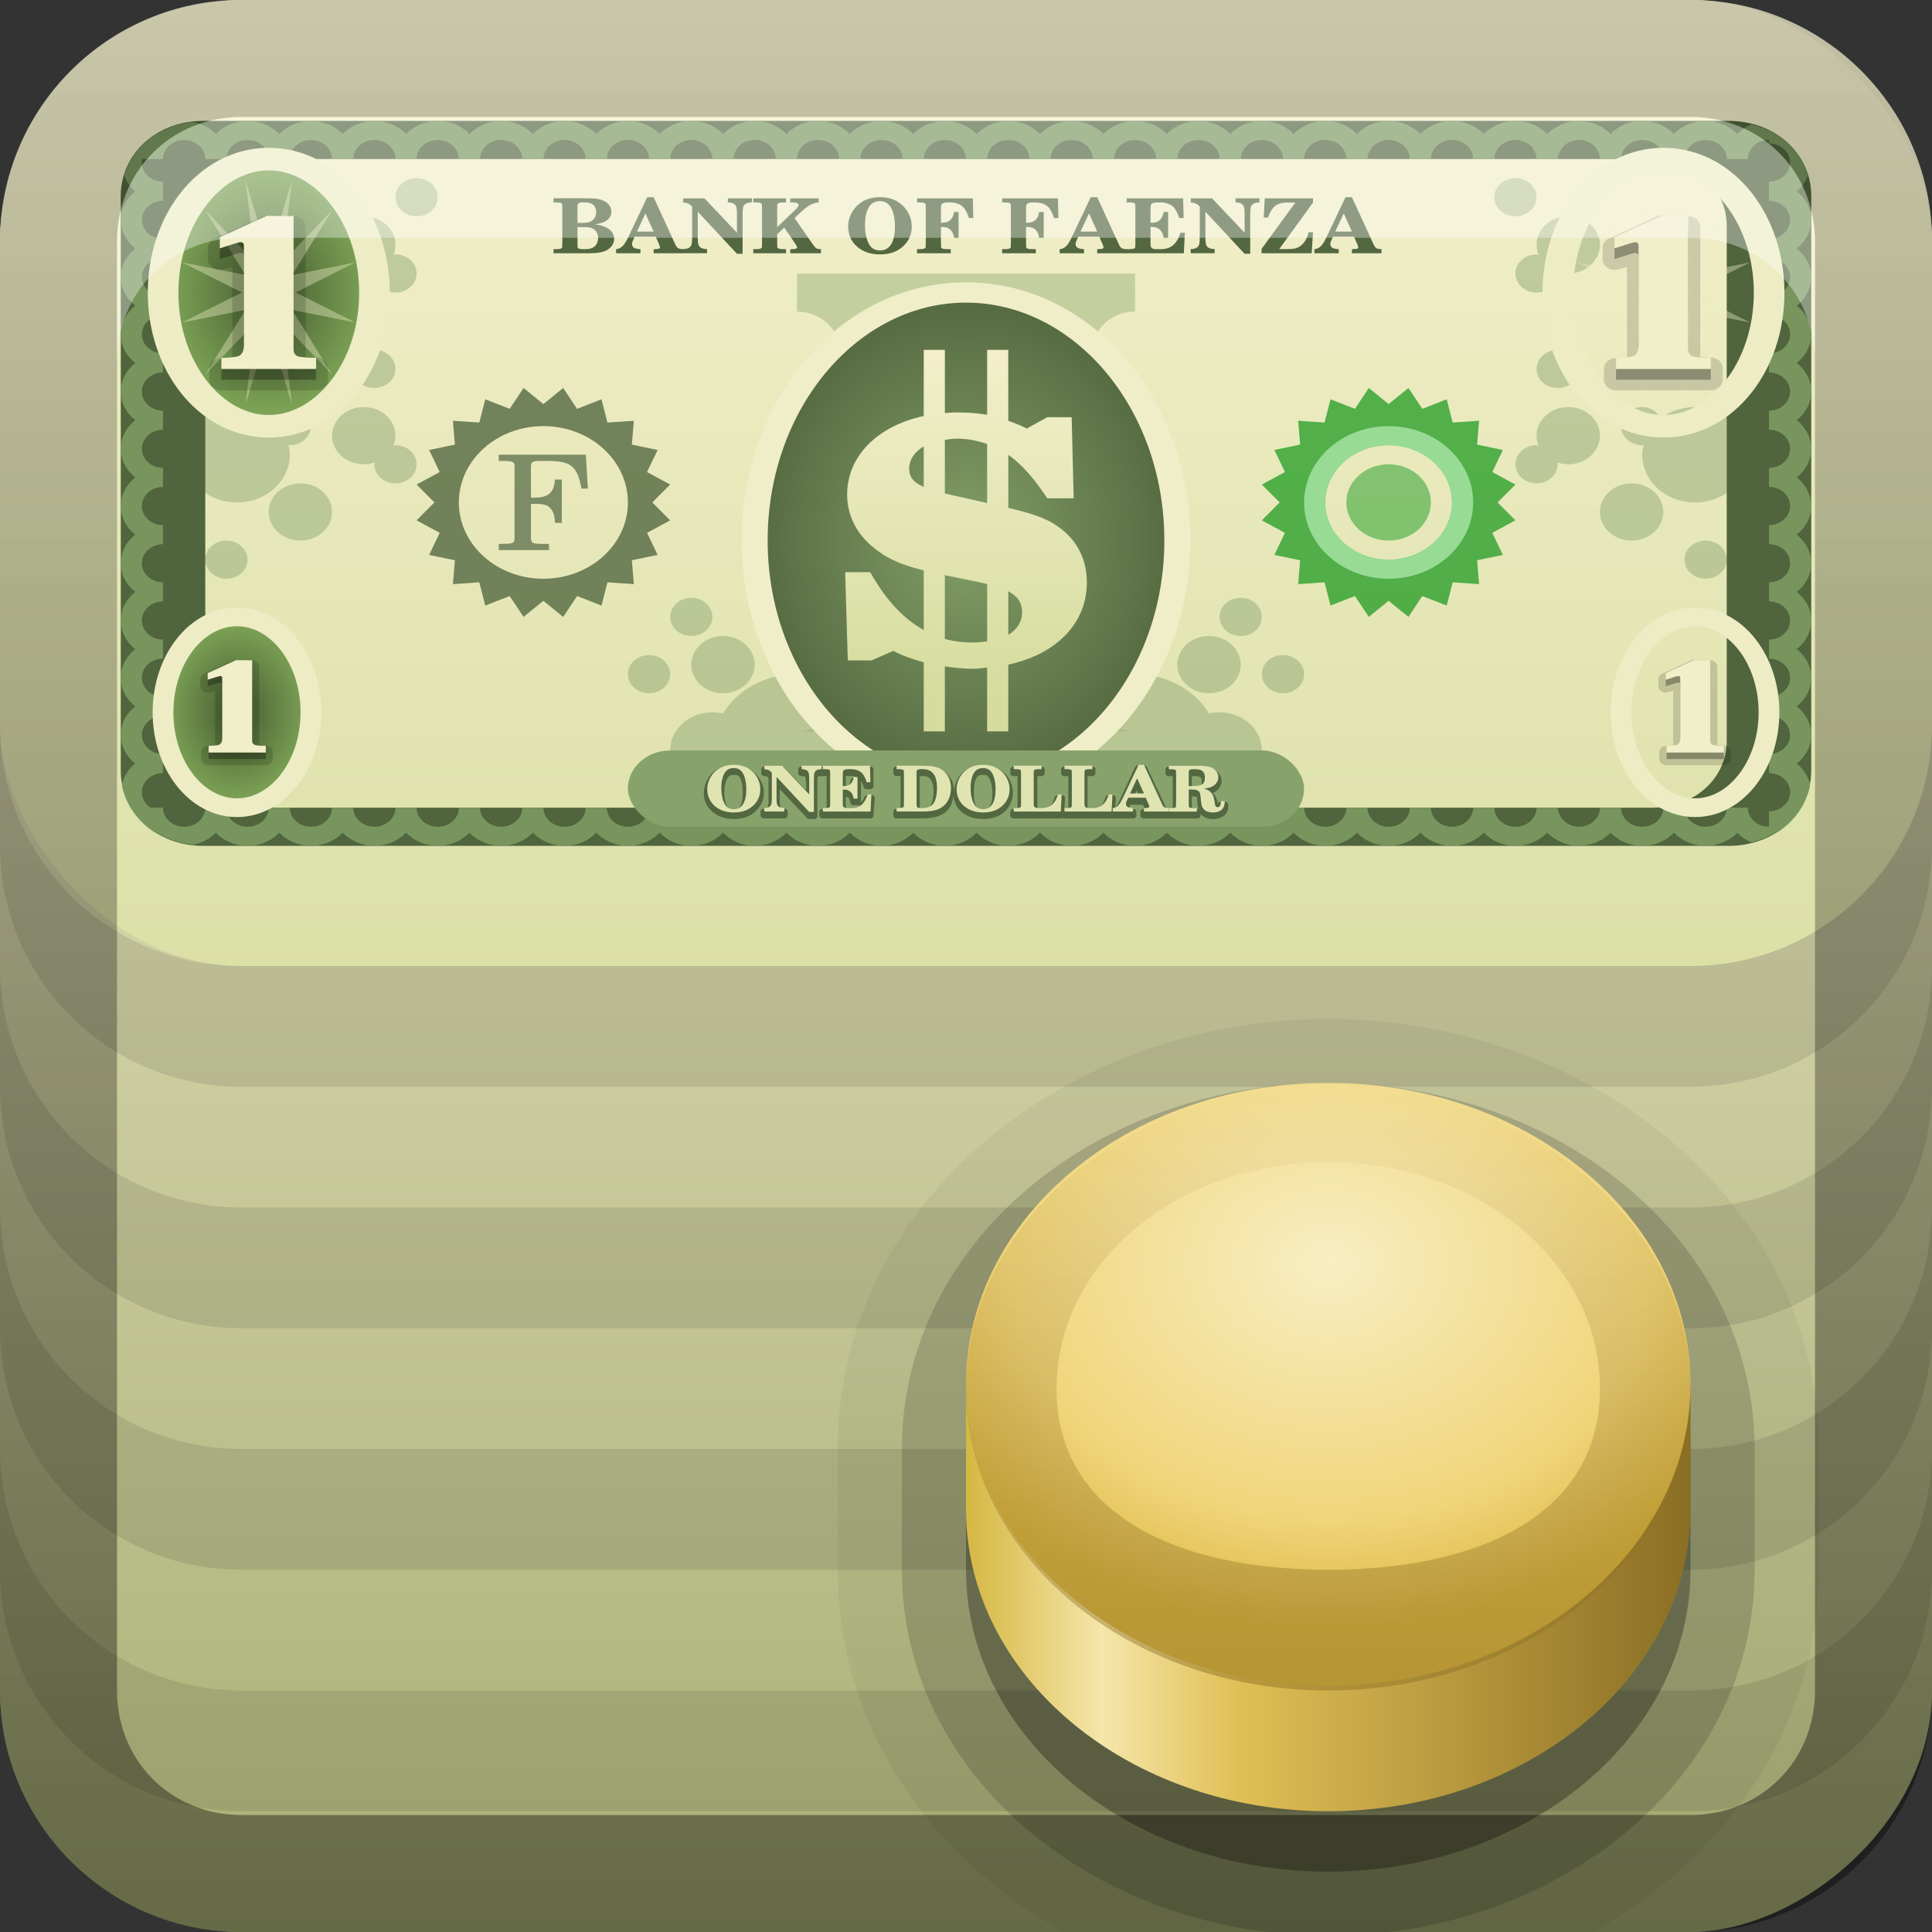 <?xml version="1.0" encoding="UTF-8"?>
<!-- Created with Inkscape (http://www.inkscape.org/) -->
<svg id="svg2" width="16" height="16" version="1.1" xmlns="http://www.w3.org/2000/svg" xmlns:cc="http://creativecommons.org/ns#" xmlns:dc="http://purl.org/dc/elements/1.1/" xmlns:rdf="http://www.w3.org/1999/02/22-rdf-syntax-ns#" xmlns:xlink="http://www.w3.org/1999/xlink">
 <rect width="100%" height="100%" fill="#333333" stroke="none"/>
 <defs id="defs4">
  <linearGradient id="linearGradient3204" x1="1" x2="15" y1="9" y2="9" gradientTransform="translate(-17,-2)" gradientUnits="userSpaceOnUse">
   <stop id="stop4625" stop-color="#a9b075" offset="0"/>
   <stop id="stop4627" stop-color="#ece8c7" offset="1"/>
  </linearGradient>
  <linearGradient id="linearGradient3629" x2="29.017" y1="8" y2="8" gradientTransform="matrix(0,-1,1,0,0,16)" gradientUnits="userSpaceOnUse">
   <stop id="stop3330" offset="0"/>
   <stop id="stop3333" stop-opacity="0" offset="1"/>
  </linearGradient>
  <radialGradient id="radialGradient3336" cx="13.5" cy="16" r="3.887" gradientTransform="matrix(1 0 0 1.643 0 -10.29)" gradientUnits="userSpaceOnUse" xlink:href="#linearGradient3898"/>
  <linearGradient id="linearGradient3898">
   <stop id="stop3900" stop-color="#455a30" offset="0"/>
   <stop id="stop3902" stop-color="#86b05c" offset="1"/>
  </linearGradient>
  <radialGradient id="radialGradient3338" cx="13.5" cy="38" r="4" gradientTransform="matrix(1,0,0,1.375,0,-14.25)" gradientUnits="userSpaceOnUse" xlink:href="#linearGradient3898"/>
  <radialGradient id="radialGradient3344" cx="48" cy="28" r="8.375" gradientTransform="matrix(1 0 0 1.478 0 -13.373)" gradientUnits="userSpaceOnUse">
   <stop id="stop3989" stop-color="#829f66" offset="0"/>
   <stop id="stop3991" stop-color="#546741" offset="1"/>
  </radialGradient>
  <linearGradient id="linearGradient3346" x1="46.048" x2="46.048" y1="33.869" y2="15.761" gradientTransform="matrix(1.114 0 0 1.114 -3.301 .673)" gradientUnits="userSpaceOnUse">
   <stop id="stop3841-4" stop-color="#d5dc9d" offset="0"/>
   <stop id="stop3843-5" stop-color="#f5f1cf" offset="1"/>
  </linearGradient>
  <linearGradient id="linearGradient3305" x1="48" x2="48" y1="48" y2="5.988" gradientTransform="matrix(.238 0 0 .238 -1.429 -1.429)" gradientUnits="userSpaceOnUse">
   <stop id="stop3841-42" stop-color="#d5dc9d" offset="0"/>
   <stop id="stop3843-4" stop-color="#f5f1cf" offset="1"/>
  </linearGradient>
  <linearGradient id="linearGradient4333" x1="13" x2="19" y1="14.5" y2="14.5" gradientUnits="userSpaceOnUse">
   <stop id="stop4878" stop-color="#d5b742" offset="0"/>
   <stop id="stop4880" stop-color="#f5e6aa" offset=".188"/>
   <stop id="stop4882" stop-color="#e0bf55" offset=".375"/>
   <stop id="stop4884" stop-color="#8a6e24" offset="1"/>
  </linearGradient>
  <radialGradient id="radialGradient4294" cx="64" cy="68.802" r="8" gradientTransform="matrix(1.263 2.6616e-7 -1.4348e-7 1.21 -16.814 -14.46)" gradientUnits="userSpaceOnUse">
   <stop id="stop4818" stop-color="#f8eec3" offset="0"/>
   <stop id="stop4148" stop-color="#f0d57b" offset=".7"/>
   <stop id="stop4820" stop-color="#dcb740" offset="1"/>
  </radialGradient>
  <linearGradient id="linearGradient3353" x1="16" x2="16" y1="16" y2="11" gradientUnits="userSpaceOnUse">
   <stop id="stop4859" stop-color="#8f7227" offset="0"/>
   <stop id="stop4861" stop-color="#8f7227" stop-opacity="0" offset="1"/>
  </linearGradient>
 </defs>
 <g id="layer1">
  <rect id="rect3196" transform="rotate(-90)" x="-16" width="16" height="16" rx="2" ry="2" fill="url(#linearGradient3204)"/>
  <rect id="rect3043" width="16" height="8" rx="2" ry="2" fill="url(#linearGradient3305)"/>
  <g id="g4475" transform="matrix(.175 0 0 .158 -.4 -.263)">
   <path id="path4108" d="m74 11c0.552 0 1 0.448 1 1s-0.448 1-1 1-1-0.448-1-1 0.448-1 1-1zm2.5 2c0.828 0 1.5 0.672 1.5 1.5s-0.672 1.5-1.5 1.5c-0.183 0-0.369-0.034-0.531-0.094 0.004 0.034 0.031 0.059 0.031 0.094 0 0.552-0.448 1-1 1s-1-0.448-1-1 0.448-1 1-1c0.035 0 0.059 0.028 0.094 0.031-0.06-0.162-0.094-0.348-0.094-0.531 0-0.828 0.672-1.5 1.5-1.5zm-0.5 7c0.552 0 1 0.448 1 1s-0.448 1-1 1-1-0.448-1-1 0.448-1 1-1zm6.5 3c1.381 0 2.5 1.119 2.5 2.5s-1.119 2.5-2.5 2.5-2.5-1.119-2.5-2.5c0-0.173 0.029-0.337 0.062-0.5-0.021 0.001-0.041 0-0.062 0-0.552 0-1-0.448-1-1s0.448-1 1-1c0.399 0 0.715 0.255 0.875 0.594 0.436-0.37 1.008-0.594 1.625-0.594zm-6 0c0.828 0 1.5 0.672 1.5 1.5s-0.672 1.5-1.5 1.5c-0.183 0-0.369-0.034-0.531-0.094 0.004 0.034 0.031 0.059 0.031 0.094 0 0.552-0.448 1-1 1s-1-0.448-1-1 0.448-1 1-1c0.035 0 0.059 0.028 0.094 0.031-0.06-0.162-0.094-0.348-0.094-0.531 0-0.828 0.672-1.5 1.5-1.5zm3 4c0.828 0 1.5 0.672 1.5 1.5s-0.672 1.5-1.5 1.5-1.5-0.672-1.5-1.5 0.672-1.5 1.5-1.5zm3.5 3c0.552 0 1 0.448 1 1s-0.448 1-1 1-1-0.448-1-1 0.448-1 1-1z" color="#000000" fill="#91a977" opacity=".5"/>
   <path id="path4087" d="m22 11c-0.552 0-1 0.448-1 1s0.448 1 1 1 1-0.448 1-1-0.448-1-1-1zm-2.5 2c-0.828 0-1.5 0.672-1.5 1.5s0.672 1.5 1.5 1.5c0.183 0 0.369-0.034 0.531-0.094-0.004 0.034-0.031 0.059-0.031 0.094 0 0.552 0.448 1 1 1s1-0.448 1-1-0.448-1-1-1c-0.035 0-0.059 0.028-0.094 0.031 0.06-0.162 0.094-0.348 0.094-0.531 0-0.828-0.672-1.5-1.5-1.5zm0.5 7c-0.552 0-1 0.448-1 1s0.448 1 1 1 1-0.448 1-1-0.448-1-1-1zm-6.5 3c-1.381 0-2.5 1.119-2.5 2.5s1.119 2.5 2.5 2.5 2.5-1.119 2.5-2.5c0-0.173-0.029-0.337-0.062-0.5 0.021 0.001 0.041 0 0.062 0 0.552 0 1-0.448 1-1s-0.448-1-1-1c-0.399 0-0.715 0.255-0.875 0.594-0.436-0.37-1.008-0.594-1.625-0.594zm6 0c-0.828 0-1.5 0.672-1.5 1.5s0.672 1.5 1.5 1.5c0.183 0 0.369-0.034 0.531-0.094-0.004 0.034-0.031 0.059-0.031 0.094 0 0.552 0.448 1 1 1s1-0.448 1-1-0.448-1-1-1c-0.035 0-0.059 0.028-0.094 0.031 0.06-0.162 0.094-0.348 0.094-0.531 0-0.828-0.672-1.5-1.5-1.5zm-3 4c-0.828 0-1.5 0.672-1.5 1.5s0.672 1.5 1.5 1.5 1.5-0.672 1.5-1.5-0.672-1.5-1.5-1.5zm-3.5 3c-0.552 0-1 0.448-1 1s0.448 1 1 1 1-0.448 1-1-0.448-1-1-1z" color="#000000" fill="#91a977" opacity=".5"/>
   <path id="path3847" d="m11.906 8c-2.209 0-3.906 1.723-3.906 3.938v30.125c0 2.215 1.697 3.938 3.906 3.938h72.188c2.209 0 3.906-1.723 3.906-3.938v-30.125c0-2.215-1.697-3.938-3.906-3.938h-72.188zm3.625 2h64.938c1.988 0 3.531 1.518 3.531 3.5v27c0 1.982-1.543 3.5-3.531 3.5h-64.938c-1.988 0-3.531-1.518-3.531-3.5v-27c0-1.982 1.543-3.5 3.531-3.5z" fill="#50643d"/>
   <path id="path3856" d="m14 8c-0.601 0-1.133 0.268-1.5 0.688-0.275-0.315-0.642-0.53-1.062-0.625-0.01-0.002-0.021 0.002-0.031 0-1.062 0.129-1.951 0.647-2.562 1.438 0.09 0.15 0.156 0.313 0.156 0.5h1c0-0.552 0.448-1 1-1s1 0.448 1 1h1c0-0.552 0.448-1 1-1s1 0.448 1 1h0.531 0.469c0-0.552 0.448-1 1-1s1 0.448 1 1h1c0-0.552 0.448-1 1-1s1 0.448 1 1h1c0-0.552 0.448-1 1-1s1 0.448 1 1h1c0-0.552 0.448-1 1-1s1 0.448 1 1h1c0-0.552 0.448-1 1-1s1 0.448 1 1h1c0-0.552 0.448-1 1-1s1 0.448 1 1h1c0-0.552 0.448-1 1-1s1 0.448 1 1h1c0-0.552 0.448-1 1-1s1 0.448 1 1h1c0-0.552 0.448-1 1-1s1 0.448 1 1h1c0-0.552 0.448-1 1-1s1 0.448 1 1h1c0-0.552 0.448-1 1-1s1 0.448 1 1h1c0-0.552 0.448-1 1-1s1 0.448 1 1h1c0-0.552 0.448-1 1-1s1 0.448 1 1h1c0-0.552 0.448-1 1-1s1 0.448 1 1h1c0-0.552 0.448-1 1-1s1 0.448 1 1h1c0-0.552 0.448-1 1-1s1 0.448 1 1h1c0-0.552 0.448-1 1-1s1 0.448 1 1h1c0-0.552 0.448-1 1-1s1 0.448 1 1h1c0-0.552 0.448-1 1-1s1 0.448 1 1h1c0-0.552 0.448-1 1-1s1 0.448 1 1h1c0-0.138 0.043-0.255 0.094-0.375 0.152-0.359 0.492-0.625 0.906-0.625 0.552 0 1 0.448 1 1h1c0-0.552 0.448-1 1-1s1 0.448 1 1h1c0-0.552 0.448-1 1-1s1 0.448 1 1h1c0-0.552 0.448-1 1-1s1 0.448 1 1h0.5c-0.488-0.895-1.305-1.528-2.312-1.812-0.01-0.003-0.021 0.003-0.031 0-0.254 0.119-0.473 0.29-0.656 0.5-0.367-0.419-0.899-0.688-1.5-0.688s-1.133 0.268-1.5 0.688c-0.367-0.419-0.899-0.688-1.5-0.688s-1.133 0.268-1.5 0.688c-0.02-0.023-0.042-0.041-0.062-0.062-0.076-0.08-0.162-0.152-0.25-0.219-0.024-0.018-0.038-0.046-0.062-0.062-0.078-0.054-0.164-0.082-0.25-0.125-0.013-0.006-0.019-0.025-0.031-0.031-0.127-0.06-0.266-0.093-0.406-0.125-0.142-0.032-0.286-0.062-0.438-0.062-0.301 0-0.588 0.069-0.844 0.188-0.013 0.006-0.018 0.025-0.031 0.031-0.213 0.104-0.401 0.237-0.562 0.406-0.02 0.021-0.043 0.04-0.062 0.062-0.367-0.419-0.899-0.688-1.5-0.688s-1.133 0.268-1.5 0.688c-0.367-0.419-0.899-0.688-1.5-0.688s-1.133 0.268-1.5 0.688c-0.367-0.419-0.899-0.688-1.5-0.688s-1.133 0.268-1.5 0.688c-0.367-0.419-0.899-0.688-1.5-0.688s-1.133 0.268-1.5 0.688c-0.367-0.419-0.899-0.688-1.5-0.688s-1.133 0.268-1.5 0.688c-0.367-0.419-0.899-0.688-1.5-0.688s-1.133 0.268-1.5 0.688c-0.367-0.419-0.899-0.688-1.5-0.688s-1.133 0.268-1.5 0.688c-0.367-0.419-0.899-0.688-1.5-0.688s-1.133 0.268-1.5 0.688c-0.367-0.419-0.899-0.688-1.5-0.688s-1.133 0.268-1.5 0.688c-0.367-0.419-0.899-0.688-1.5-0.688s-1.133 0.268-1.5 0.688c-0.367-0.419-0.899-0.688-1.5-0.688s-1.133 0.268-1.5 0.688c-0.367-0.419-0.899-0.688-1.5-0.688s-1.133 0.268-1.5 0.688c-0.367-0.419-0.899-0.688-1.5-0.688s-1.133 0.268-1.5 0.688c-0.367-0.419-0.899-0.688-1.5-0.688s-1.133 0.268-1.5 0.688c-0.367-0.419-0.899-0.688-1.5-0.688s-1.133 0.268-1.5 0.688c-0.367-0.419-0.899-0.688-1.5-0.688s-1.133 0.268-1.5 0.688c-0.367-0.419-0.899-0.688-1.5-0.688s-1.133 0.268-1.5 0.688c-0.367-0.419-0.899-0.688-1.5-0.688s-1.133 0.268-1.5 0.688c-0.367-0.419-0.899-0.688-1.5-0.688s-1.133 0.268-1.5 0.688c-0.367-0.419-0.899-0.688-1.5-0.688s-1.133 0.268-1.5 0.688c-0.367-0.419-0.899-0.688-1.5-0.688z" color="#000000" fill="#78955e"/>
   <path id="path3889" d="m14 46c-0.601 0-1.133-0.268-1.5-0.688-0.275 0.315-0.642 0.53-1.062 0.625-0.01 0.002-0.021-0.002-0.031 0-1.062-0.129-1.951-0.647-2.562-1.438 0.09-0.15 0.156-0.313 0.156-0.5h1c0 0.552 0.448 1 1 1s1-0.448 1-1h1c0 0.552 0.448 1 1 1s1-0.448 1-1h0.531 0.469c0 0.552 0.448 1 1 1s1-0.448 1-1h1c0 0.552 0.448 1 1 1s1-0.448 1-1h1c0 0.552 0.448 1 1 1s1-0.448 1-1h1c0 0.552 0.448 1 1 1s1-0.448 1-1h1c0 0.552 0.448 1 1 1s1-0.448 1-1h1c0 0.552 0.448 1 1 1s1-0.448 1-1h1c0 0.552 0.448 1 1 1s1-0.448 1-1h1c0 0.552 0.448 1 1 1s1-0.448 1-1h1c0 0.552 0.448 1 1 1s1-0.448 1-1h1c0 0.552 0.448 1 1 1s1-0.448 1-1h1c0 0.552 0.448 1 1 1s1-0.448 1-1h1c0 0.552 0.448 1 1 1s1-0.448 1-1h1c0 0.552 0.448 1 1 1s1-0.448 1-1h1c0 0.552 0.448 1 1 1s1-0.448 1-1h1c0 0.552 0.448 1 1 1s1-0.448 1-1h1c0 0.552 0.448 1 1 1s1-0.448 1-1h1c0 0.552 0.448 1 1 1s1-0.448 1-1h1c0 0.552 0.448 1 1 1s1-0.448 1-1h1c0 0.552 0.448 1 1 1s1-0.448 1-1h1c0 0.552 0.448 1 1 1s1-0.448 1-1h1c0 0.138 0.043 0.255 0.094 0.375 0.152 0.359 0.492 0.625 0.906 0.625 0.552 0 1-0.448 1-1h1c0 0.552 0.448 1 1 1s1-0.448 1-1h1c0 0.552 0.448 1 1 1s1-0.448 1-1h1c0 0.552 0.448 1 1 1s1-0.448 1-1h0.5c-0.488 0.895-1.305 1.528-2.312 1.812-0.01 0.003-0.021-0.003-0.031 0-0.254-0.119-0.473-0.29-0.656-0.5-0.367 0.419-0.899 0.688-1.5 0.688s-1.133-0.268-1.5-0.688c-0.367 0.419-0.899 0.688-1.5 0.688s-1.133-0.268-1.5-0.688c-0.02 0.023-0.042 0.041-0.062 0.062-0.076 0.08-0.162 0.152-0.25 0.219-0.024 0.018-0.038 0.046-0.062 0.062-0.078 0.054-0.164 0.082-0.25 0.125-0.013 0.006-0.019 0.025-0.031 0.031-0.127 0.06-0.266 0.093-0.406 0.125-0.142 0.032-0.286 0.062-0.438 0.062-0.301 0-0.588-0.069-0.844-0.188-0.013-0.006-0.018-0.025-0.031-0.031-0.213-0.104-0.401-0.237-0.562-0.406-0.02-0.021-0.043-0.04-0.062-0.062-0.367 0.419-0.899 0.688-1.5 0.688s-1.133-0.268-1.5-0.688c-0.367 0.419-0.899 0.688-1.5 0.688s-1.133-0.268-1.5-0.688c-0.367 0.419-0.899 0.688-1.5 0.688s-1.133-0.268-1.5-0.688c-0.367 0.419-0.899 0.688-1.5 0.688s-1.133-0.268-1.5-0.688c-0.367 0.419-0.899 0.688-1.5 0.688s-1.133-0.268-1.5-0.688c-0.367 0.419-0.899 0.688-1.5 0.688s-1.133-0.268-1.5-0.688c-0.367 0.419-0.899 0.688-1.5 0.688s-1.133-0.268-1.5-0.688c-0.367 0.419-0.899 0.688-1.5 0.688s-1.133-0.268-1.5-0.688c-0.367 0.419-0.899 0.688-1.5 0.688s-1.133-0.268-1.5-0.688c-0.367 0.419-0.899 0.688-1.5 0.688s-1.133-0.268-1.5-0.688c-0.367 0.419-0.899 0.688-1.5 0.688s-1.133-0.268-1.5-0.688c-0.367 0.419-0.899 0.688-1.5 0.688s-1.133-0.268-1.5-0.688c-0.367 0.419-0.899 0.688-1.5 0.688s-1.133-0.268-1.5-0.688c-0.367 0.419-0.899 0.688-1.5 0.688s-1.133-0.268-1.5-0.688c-0.367 0.419-0.899 0.688-1.5 0.688s-1.133-0.268-1.5-0.688c-0.367 0.419-0.899 0.688-1.5 0.688s-1.133-0.268-1.5-0.688c-0.367 0.419-0.899 0.688-1.5 0.688s-1.133-0.268-1.5-0.688c-0.367 0.419-0.899 0.688-1.5 0.688s-1.133-0.268-1.5-0.688c-0.367 0.419-0.899 0.688-1.5 0.688s-1.133-0.268-1.5-0.688c-0.367 0.419-0.899 0.688-1.5 0.688s-1.133-0.268-1.5-0.688c-0.367 0.419-0.899 0.688-1.5 0.688z" color="#000000" fill="#78955e"/>
   <path id="path3891" d="m86 8.5v0.688c0.552 0 1 0.448 1 1s-0.448 1-1 1v1c0.552 0 1 0.448 1 1s-0.448 1-1 1v1c0.552 0 1 0.448 1 1s-0.448 1-1 1v1c0.552 0 1 0.448 1 1s-0.448 1-1 1v1c0.552 0 1 0.448 1 1s-0.448 1-1 1v1c0.552 0 1 0.448 1 1s-0.448 1-1 1v1c0.552 0 1 0.448 1 1s-0.448 1-1 1v1c0.552 0 1 0.448 1 1s-0.448 1-1 1v1c0.552 0 1 0.448 1 1s-0.448 1-1 1v1c0.552 0 1 0.448 1 1s-0.448 1-1 1v1c0.552 0 1 0.448 1 1s-0.448 1-1 1v1c0.552 0 1 0.448 1 1s-0.448 1-1 1v1c0.153 0 0.277 0.033 0.406 0.094 0.78-0.561 1.336-1.41 1.531-2.406 0.006-0.03-0.005-0.064 0-0.094-0.002-0.01 0.002-0.021 0-0.031-0.095-0.42-0.31-0.788-0.625-1.062 0.419-0.367 0.688-0.899 0.688-1.5s-0.268-1.133-0.688-1.5c0.419-0.367 0.688-0.899 0.688-1.5s-0.268-1.133-0.688-1.5c0.419-0.367 0.688-0.899 0.688-1.5s-0.268-1.133-0.688-1.5c0.419-0.367 0.688-0.899 0.688-1.5s-0.268-1.133-0.688-1.5c0.419-0.367 0.688-0.899 0.688-1.5s-0.268-1.133-0.688-1.5c0.419-0.367 0.688-0.899 0.688-1.5s-0.268-1.133-0.688-1.5c0.419-0.367 0.688-0.899 0.688-1.5s-0.268-1.133-0.688-1.5c0.419-0.367 0.688-0.899 0.688-1.5s-0.268-1.133-0.688-1.5c0.419-0.367 0.688-0.899 0.688-1.5s-0.268-1.133-0.688-1.5c0.419-0.367 0.688-0.899 0.688-1.5s-0.268-1.133-0.688-1.5c0.241-0.211 0.412-0.51 0.531-0.812-0.275-1.037-0.936-1.875-1.844-2.375z" color="#000000" fill="#78955e"/>
   <path id="path3896" d="m10 8.5v0.688c-0.552 0-1 0.448-1 1s0.448 1 1 1v1c-0.552 0-1 0.448-1 1s0.448 1 1 1v1c-0.552 0-1 0.448-1 1s0.448 1 1 1v1c-0.552 0-1 0.448-1 1s0.448 1 1 1v1c-0.552 0-1 0.448-1 1s0.448 1 1 1v1c-0.552 0-1 0.448-1 1s0.448 1 1 1v1c-0.552 0-1 0.448-1 1s0.448 1 1 1v1c-0.552 0-1 0.448-1 1s0.448 1 1 1v1c-0.552 0-1 0.448-1 1s0.448 1 1 1v1c-0.552 0-1 0.448-1 1s0.448 1 1 1v1c-0.552 0-1 0.448-1 1s0.448 1 1 1v1c-0.552 0-1 0.448-1 1s0.448 1 1 1v1c-0.153 0-0.277 0.033-0.406 0.094-0.78-0.561-1.336-1.41-1.531-2.406-0.006-0.03 0.005-0.064 0-0.094 0.002-0.01-0.002-0.021 0-0.031 0.095-0.42 0.31-0.788 0.625-1.062-0.419-0.367-0.688-0.899-0.688-1.5s0.268-1.133 0.688-1.5c-0.419-0.367-0.688-0.899-0.688-1.5s0.268-1.133 0.688-1.5c-0.419-0.367-0.688-0.899-0.688-1.5s0.268-1.133 0.688-1.5c-0.419-0.367-0.688-0.899-0.688-1.5s0.268-1.133 0.688-1.5c-0.419-0.367-0.688-0.899-0.688-1.5s0.268-1.133 0.688-1.5c-0.419-0.367-0.688-0.899-0.688-1.5s0.268-1.133 0.688-1.5c-0.419-0.367-0.688-0.899-0.688-1.5s0.268-1.133 0.688-1.5c-0.419-0.367-0.688-0.899-0.688-1.5s0.268-1.133 0.688-1.5c-0.419-0.367-0.688-0.899-0.688-1.5s0.268-1.133 0.688-1.5c-0.419-0.367-0.688-0.899-0.688-1.5s0.268-1.133 0.688-1.5c-0.241-0.211-0.412-0.51-0.531-0.812 0.275-1.037 0.936-1.875 1.844-2.375z" color="#000000" fill="#78955e"/>
   <g id="g3936">
    <path id="path3852" transform="matrix(1.429 0 0 1.167 -4.286 -1.667)" d="m17 16c0 3.314-1.567 6-3.5 6s-3.5-2.686-3.5-6 1.567-6 3.5-6 3.5 2.686 3.5 6z" color="#000000" fill="url(#radialGradient3336)" stroke="#edecc5" stroke-width="1.014"/>
    <path id="path3914" transform="matrix(1.177 0 0 1.689 -2.651 -11.719)" d="m15.937 17.541 1.613 2.009-2.009-1.613 0.392 2.546-0.933-2.401-0.933 2.401 0.392-2.546-2.009 1.613 1.613-2.009-2.546 0.392 2.401-0.933-2.401-0.933 2.546 0.392-1.613-2.009 2.009 1.613-0.392-2.546 0.933 2.401 0.933-2.401-0.392 2.546 2.009-1.613-1.613 2.009 2.546-0.392-2.401 0.933 2.401 0.933z" color="#000000" fill="#efedc7" opacity=".4"/>
    <path id="path3928" d="m14.75 12.969a0.569 0.569 0 0 0-0.094 0.062l-2.219 1.125a0.569 0.569 0 0 0-0.312 0.5v0.594a0.569 0.569 0 0 0 0.75 0.531c0.174-0.062 0.281-0.083 0.406-0.125v4.656c-1e-6 0.109 0.014 0.077 0.031 0.062 0.009-0.006-0.007 0.021-0.094 0.031-0.114 0.013-0.289 0.022-0.5 0.031a0.569 0.569 0 0 0-0.531 0.562v0.562a0.569 0.569 0 0 0 0.562 0.562h4.5a0.569 0.569 0 0 0 0.562-0.562v-0.594a0.569 0.569 0 0 0-0.562-0.562c-0.347 0-0.463-0.037-0.5-0.031v-6.812a0.569 0.569 0 0 0-0.562-0.562l-1.281-0.031a0.569 0.569 0 0 0-0.156 0z" opacity=".15"/>
    <path id="path3924" d="m17.245 21.568h-4.483v-0.578c0.438-0.019 0.707-0.051 0.808-0.095 0.172-0.082 0.258-0.271 0.258-0.567v-5.097c-2e-6 -0.123-0.002-0.191-0.006-0.202-0.019-0.071-0.075-0.107-0.168-0.107-0.045 6e-6 -0.367 0.107-0.965 0.32v-0.573l2.223-1.128 1.267 0.012v6.982c-4e-6 0.195 0.071 0.318 0.213 0.37 0.123 0.049 0.408 0.073 0.853 0.073v0.589" opacity=".3"/>
    <path id="path3921" d="m17.245 21.005h-4.483v-0.578c0.438-0.019 0.707-0.051 0.808-0.095 0.172-0.082 0.258-0.271 0.258-0.567v-5.097c-2e-6 -0.123-0.002-0.191-0.006-0.202-0.019-0.071-0.075-0.107-0.168-0.107-0.045 6e-6 -0.367 0.107-0.965 0.32v-0.573l2.223-1.128 1.267 0.012v6.982c-4e-6 0.195 0.071 0.318 0.213 0.37 0.123 0.049 0.408 0.073 0.853 0.073v0.589" fill="#f1eeca"/>
   </g>
   <g id="g3957">
    <path id="path3854" transform="translate(0,1)" d="m17 38c0 2.761-1.567 5-3.5 5s-3.5-2.239-3.5-5 1.567-5 3.5-5 3.5 2.239 3.5 5z" color="#000000" fill="url(#radialGradient3338)" stroke="#edecc5" stroke-dashoffset="8.6" stroke-linecap="round" stroke-width=".982"/>
    <path id="path3930" transform="matrix(.603 0 0 .603 4.455 28.434)" d="m14.75 12.969a0.569 0.569 0 0 0-0.094 0.062l-2.219 1.125a0.569 0.569 0 0 0-0.312 0.5v0.594a0.569 0.569 0 0 0 0.75 0.531c0.174-0.062 0.281-0.083 0.406-0.125v4.656c-1e-6 0.109 0.014 0.077 0.031 0.062 0.009-0.006-0.007 0.021-0.094 0.031-0.114 0.013-0.289 0.022-0.5 0.031a0.569 0.569 0 0 0-0.531 0.562v0.562a0.569 0.569 0 0 0 0.562 0.562h4.5a0.569 0.569 0 0 0 0.562-0.562v-0.594a0.569 0.569 0 0 0-0.562-0.562c-0.347 0-0.463-0.037-0.5-0.031v-6.812a0.569 0.569 0 0 0-0.562-0.562l-1.281-0.031a0.569 0.569 0 0 0-0.156 0z" opacity=".15"/>
    <path id="path3932" d="m14.863 41.45h-2.705v-0.349c0.264-0.011 0.427-0.03 0.488-0.058 0.104-0.05 0.156-0.164 0.156-0.342v-3.076c-1e-6 -0.075-0.001-0.115-0.003-0.122-0.011-0.043-0.045-0.064-0.102-0.064-0.027 4e-6 -0.221 0.064-0.583 0.193v-0.345l1.341-0.681 0.764 7e-3v4.214c-3e-6 0.117 0.043 0.192 0.129 0.224 0.075 0.029 0.246 0.044 0.515 0.044v0.356" opacity=".3"/>
    <path id="path3934" d="m14.863 41.11h-2.705v-0.349c0.264-0.011 0.427-0.03 0.488-0.058 0.104-0.05 0.156-0.164 0.156-0.342v-3.076c-1e-6 -0.075-0.001-0.115-0.003-0.122-0.011-0.043-0.045-0.064-0.102-0.064-0.027 3e-6 -0.221 0.064-0.583 0.193v-0.345l1.341-0.681 0.764 7e-3v4.214c-3e-6 0.117 0.043 0.192 0.129 0.224 0.075 0.029 0.246 0.044 0.515 0.044v0.356" fill="#f1eeca"/>
   </g>
   <g id="g3943" transform="translate(66)">
    <path id="path3945" transform="matrix(1.429 0 0 1.167 -4.286 -1.667)" d="m17 16c0 3.314-1.567 6-3.5 6s-3.5-2.686-3.5-6 1.567-6 3.5-6 3.5 2.686 3.5 6z" color="#000000" fill="url(#radialGradient3336)" stroke="#edecc5" stroke-width="1.014"/>
    <path id="path3947" transform="matrix(1.177 0 0 1.689 -2.651 -11.719)" d="m15.937 17.541 1.613 2.009-2.009-1.613 0.392 2.546-0.933-2.401-0.933 2.401 0.392-2.546-2.009 1.613 1.613-2.009-2.546 0.392 2.401-0.933-2.401-0.933 2.546 0.392-1.613-2.009 2.009 1.613-0.392-2.546 0.933 2.401 0.933-2.401-0.392 2.546 2.009-1.613-1.613 2.009 2.546-0.392-2.401 0.933 2.401 0.933z" color="#000000" fill="#efedc7" opacity=".4"/>
    <path id="path3949" d="m14.75 12.969a0.569 0.569 0 0 0-0.094 0.062l-2.219 1.125a0.569 0.569 0 0 0-0.312 0.5v0.594a0.569 0.569 0 0 0 0.75 0.531c0.174-0.062 0.281-0.083 0.406-0.125v4.656c-1e-6 0.109 0.014 0.077 0.031 0.062 0.009-0.006-0.007 0.021-0.094 0.031-0.114 0.013-0.289 0.022-0.5 0.031a0.569 0.569 0 0 0-0.531 0.562v0.562a0.569 0.569 0 0 0 0.562 0.562h4.5a0.569 0.569 0 0 0 0.562-0.562v-0.594a0.569 0.569 0 0 0-0.562-0.562c-0.347 0-0.463-0.037-0.5-0.031v-6.812a0.569 0.569 0 0 0-0.562-0.562l-1.281-0.031a0.569 0.569 0 0 0-0.156 0z" opacity=".15"/>
    <path id="path3951" d="m17.245 21.568h-4.483v-0.578c0.438-0.019 0.707-0.051 0.808-0.095 0.172-0.082 0.258-0.271 0.258-0.567v-5.097c-2e-6 -0.123-0.002-0.191-0.006-0.202-0.019-0.071-0.075-0.107-0.168-0.107-0.045 6e-6 -0.367 0.107-0.965 0.32v-0.573l2.223-1.128 1.267 0.012v6.982c-4e-6 0.195 0.071 0.318 0.213 0.37 0.123 0.049 0.408 0.073 0.853 0.073v0.589" opacity=".3"/>
    <path id="path3953" d="m17.245 21.005h-4.483v-0.578c0.438-0.019 0.707-0.051 0.808-0.095 0.172-0.082 0.258-0.271 0.258-0.567v-5.097c-2e-6 -0.123-0.002-0.191-0.006-0.202-0.019-0.071-0.075-0.107-0.168-0.107-0.045 6e-6 -0.367 0.107-0.965 0.32v-0.573l2.223-1.128 1.267 0.012v6.982c-4e-6 0.195 0.071 0.318 0.213 0.37 0.123 0.049 0.408 0.073 0.853 0.073v0.589" fill="#f1eeca"/>
   </g>
   <g id="g3963" transform="translate(69)">
    <path id="path3965" transform="translate(0,1)" d="m17 38c0 2.761-1.567 5-3.5 5s-3.5-2.239-3.5-5 1.567-5 3.5-5 3.5 2.239 3.5 5z" color="#000000" fill="url(#radialGradient3338)" stroke="#edecc5" stroke-dashoffset="8.6" stroke-linecap="round" stroke-width=".982"/>
    <path id="path3967" transform="matrix(.603 0 0 .603 4.455 28.434)" d="m14.75 12.969a0.569 0.569 0 0 0-0.094 0.062l-2.219 1.125a0.569 0.569 0 0 0-0.312 0.5v0.594a0.569 0.569 0 0 0 0.75 0.531c0.174-0.062 0.281-0.083 0.406-0.125v4.656c-1e-6 0.109 0.014 0.077 0.031 0.062 0.009-0.006-0.007 0.021-0.094 0.031-0.114 0.013-0.289 0.022-0.5 0.031a0.569 0.569 0 0 0-0.531 0.562v0.562a0.569 0.569 0 0 0 0.562 0.562h4.5a0.569 0.569 0 0 0 0.562-0.562v-0.594a0.569 0.569 0 0 0-0.562-0.562c-0.347 0-0.463-0.037-0.5-0.031v-6.812a0.569 0.569 0 0 0-0.562-0.562l-1.281-0.031a0.569 0.569 0 0 0-0.156 0z" opacity=".15"/>
    <path id="path3969" d="m14.863 41.45h-2.705v-0.349c0.264-0.011 0.427-0.03 0.488-0.058 0.104-0.05 0.156-0.164 0.156-0.342v-3.076c-1e-6 -0.075-0.001-0.115-0.003-0.122-0.011-0.043-0.045-0.064-0.102-0.064-0.027 4e-6 -0.221 0.064-0.583 0.193v-0.345l1.341-0.681 0.764 7e-3v4.214c-3e-6 0.117 0.043 0.192 0.129 0.224 0.075 0.029 0.246 0.044 0.515 0.044v0.356" opacity=".3"/>
    <path id="path3971" d="m14.863 41.11h-2.705v-0.349c0.264-0.011 0.427-0.03 0.488-0.058 0.104-0.05 0.156-0.164 0.156-0.342v-3.076c-1e-6 -0.075-0.001-0.115-0.003-0.122-0.011-0.043-0.045-0.064-0.102-0.064-0.027 3e-6 -0.221 0.064-0.583 0.193v-0.345l1.341-0.681 0.764 7e-3v4.214c-3e-6 0.117 0.043 0.192 0.129 0.224 0.075 0.029 0.246 0.044 0.515 0.044v0.356" fill="#f1eeca"/>
   </g>
   <path id="path4074" d="m35 33c-0.552 0-1 0.448-1 1s0.448 1 1 1 1-0.448 1-1-0.448-1-1-1zm1.5 2c-0.828 0-1.5 0.672-1.5 1.5s0.672 1.5 1.5 1.5 1.5-0.672 1.5-1.5-0.672-1.5-1.5-1.5zm-3.5 1c-0.552 0-1 0.448-1 1s0.448 1 1 1 1-0.448 1-1-0.448-1-1-1zm7 1c-1.509 0-2.819 0.829-3.5 2.062-0.16-0.041-0.327-0.062-0.5-0.062-1.105 0-2 0.895-2 2s0.895 2 2 2c0.173 0 0.34-0.021 0.5-0.062 0.681 1.234 1.991 2.062 3.5 2.062 2.209 0 4-1.791 4-4s-1.791-4-4-4z" color="#000000" fill="#91a977" opacity=".5"/>
   <path id="rect3977" d="m40 16v2c1.108 0 2 0.892 2 2v18c0 1.108-0.892 2-2 2h16c-1.108 0-2-0.892-2-2v-18c0-1.108 0.892-2 2-2v-2h-16z" color="#000000" fill="#87a26b" opacity=".4"/>
   <path id="path4085" d="m61 33c0.552 0 1 0.448 1 1s-0.448 1-1 1-1-0.448-1-1 0.448-1 1-1zm-1.5 2c0.828 0 1.5 0.672 1.5 1.5s-0.672 1.5-1.5 1.5-1.5-0.672-1.5-1.5 0.672-1.5 1.5-1.5zm3.5 1c0.552 0 1 0.448 1 1s-0.448 1-1 1-1-0.448-1-1 0.448-1 1-1zm-7 1c1.509 0 2.819 0.829 3.5 2.062 0.16-0.041 0.327-0.062 0.5-0.062 1.105 0 2 0.895 2 2s-0.895 2-2 2c-0.173 0-0.34-0.021-0.5-0.062-0.681 1.234-1.991 2.062-3.5 2.062-2.209 0-4-1.791-4-4s1.791-4 4-4z" color="#000000" fill="#91a977" opacity=".5"/>
   <path id="path3985" transform="matrix(1.25 0 0 1.083 -12 -.333)" d="m56 28c0 6.627-3.582 12-8 12s-8-5.373-8-12 3.582-12 8-12 8 5.373 8 12z" color="#000000" fill="url(#radialGradient3344)" stroke="#f0eec9" stroke-width=".982"/>
   <path id="path4000" d="m46 20v3.469c-2.159 0.515-3.625 2.074-3.625 4.125 0 1.016 0.403 1.961 1.125 2.656 0.657 0.635 1.336 0.995 2.5 1.312v3.125c-0.954-0.587-1.792-1.569-2.531-3.031h-1.188l0.125 4.625h1.125l1.031-0.5c0.412 0.245 0.915 0.44 1.438 0.594v3.625h1v-3.406c0.442 0.071 0.887 0.125 1.344 0.125 0.224 0 0.442-0.044 0.656-0.062v3.344h1v-3.5c2.25-0.536 3.719-2.135 3.719-4.312 0-1.123-0.408-2.082-1.156-2.75-0.606-0.536-1.167-0.782-2.562-1.156v-2.781c0.644 0.502 1.228 1.251 1.844 2.281h1.25l-0.094-4.25h-1.156l-0.969 0.594c-0.284-0.165-0.585-0.291-0.875-0.406v-3.719h-1v3.406c-0.452-0.092-0.946-0.125-1.469-0.125-0.187 0-0.351 0.017-0.531 0.031v-3.312h-1zm1.562 4.656c0.512 0 0.993 0.108 1.438 0.281v3.094l-2-0.5v-2.812c0.18-0.029 0.363-0.062 0.562-0.062zm-1.562 0.406v2.125c-0.485-0.233-0.688-0.508-0.688-0.969 0-0.468 0.268-0.881 0.688-1.156zm1 6.75 1.781 0.406c0.086 0.019 0.139 0.042 0.219 0.062v3c-0.205 0.033-0.42 0.062-0.656 0.062-0.479 0-0.919-0.06-1.344-0.188v-3.344zm3 0.844c0.453 0.273 0.656 0.607 0.656 1.094 0 0.494-0.238 0.913-0.656 1.188v-2.281z" fill="url(#linearGradient3346)"/>
   <g id="text4058" fill="#536741">
    <path id="path4137" d="m28.481 12.06v0.215h0.06c0.207 0 0.291 0.016 0.327 0.056 0.028 0.036 0.028 0.048 0.028 0.303v1.731c0 0.251 0 0.267-0.028 0.299-0.036 0.044-0.12 0.06-0.327 0.06h-0.06v0.215h1.616c0.415 0 0.626-0.032 0.83-0.12 0.255-0.116 0.423-0.367 0.423-0.634 0-0.279-0.16-0.507-0.455-0.638-0.136-0.064-0.255-0.096-0.463-0.124 0.195-0.032 0.307-0.06 0.419-0.112 0.239-0.116 0.367-0.307 0.367-0.547 0-0.227-0.12-0.439-0.315-0.547-0.219-0.128-0.407-0.16-0.882-0.16h-1.54m1.133 1.293v-0.846c0-0.116 8e-3 -0.148 0.048-0.18 0.04-0.036 0.1-0.052 0.176-0.052h0.12c0.351 0 0.539 0.176 0.539 0.507 0 0.195-0.068 0.351-0.195 0.451-0.108 0.088-0.243 0.12-0.491 0.12h-0.195m0 0.219h0.275c0.251 0 0.367 0.024 0.479 0.096 0.136 0.092 0.219 0.267 0.219 0.475 0 0.191-0.072 0.367-0.188 0.463-0.1 0.084-0.231 0.12-0.423 0.12h-0.12c-0.14 0-0.207-0.024-0.231-0.08-0.012-0.032-0.012-0.044-0.012-0.176v-0.898"/>
    <path id="path4139" d="m32.914 12-0.906 2.114c-0.184 0.431-0.331 0.586-0.566 0.61v0.215h1.153v-0.215c-0.287-0.016-0.399-0.092-0.399-0.275 0-0.068 0.012-0.112 0.064-0.227l0.064-0.152h0.993l0.152 0.391c0.032 0.072 0.048 0.132 0.048 0.164 0 0.072-0.052 0.096-0.231 0.096l-0.068 4e-3v0.215h1.4v-0.215c-0.227-8e-3 -0.291-0.048-0.375-0.251l-1.025-2.473h-0.303m-0.084 0.85 0.387 0.953h-0.79l0.403-0.953"/>
    <path id="path4141" d="m35.622 12.06h-1.005v0.219c0.18 4e-3 0.323 0.08 0.423 0.223v1.572c0 0.351-0.02 0.451-0.104 0.539-0.064 0.068-0.156 0.1-0.327 0.108v0.215h1.137v-0.215c-0.172-8e-3 -0.271-0.04-0.335-0.108-0.084-0.088-0.104-0.188-0.104-0.539v-1.312l1.855 2.206h0.267v-2.043c0-0.355 0.02-0.455 0.104-0.543 0.064-0.068 0.176-0.104 0.335-0.108v-0.215h-1.137v0.215c0.156 4e-3 0.263 0.04 0.327 0.108 0.084 0.088 0.104 0.191 0.104 0.543v0.938l-1.54-1.803"/>
    <path id="path4143" d="m39.4 13.592 0.559 0.914c0.032 0.056 0.048 0.092 0.048 0.128 0 0.064-0.088 0.092-0.271 0.092h-0.052v0.215h1.452v-0.215c-0.219-0.012-0.235-0.02-0.419-0.307l-0.83-1.325 0.331-0.347c0.347-0.339 0.547-0.455 0.81-0.471v-0.215h-1.344v0.215h0.096c0.195 0 0.299 0.048 0.299 0.14 0 0.044-0.06 0.14-0.132 0.219l-0.882 0.934v-0.934c0-0.251 0-0.267 0.028-0.299 0.036-0.044 0.124-0.06 0.331-0.06h0.06v-0.215h-1.552v0.215h0.06c0.207 0 0.291 0.016 0.327 0.06 0.028 0.032 0.028 0.048 0.028 0.299v1.731c0 0.251 0 0.267-0.028 0.299-0.036 0.044-0.12 0.06-0.327 0.06h-0.06v0.215h1.552v-0.215h-0.06c-0.207 0-0.295-0.016-0.331-0.06-0.028-0.032-0.028-0.048-0.028-0.299v-0.423l0.335-0.351"/>
    <path id="path4145" d="m43.93 12c-0.387 0-0.714 0.112-0.973 0.339-0.335 0.287-0.535 0.738-0.535 1.205 0 0.846 0.622 1.456 1.488 1.456 0.407 0 0.722-0.1 0.989-0.311 0.343-0.275 0.535-0.682 0.535-1.149 0-0.463-0.203-0.918-0.535-1.201-0.267-0.231-0.578-0.339-0.969-0.339m4e-3 0.207c0.215 0 0.383 0.104 0.499 0.307 0.132 0.239 0.203 0.598 0.203 1.029 0 0.81-0.247 1.249-0.702 1.249-0.231 0-0.399-0.1-0.511-0.307-0.132-0.247-0.203-0.598-0.203-1.017 0-0.431 0.068-0.75 0.203-0.977 0.116-0.195 0.275-0.283 0.511-0.283"/>
    <path id="path4147" d="m48.323 12.06h-2.641v0.215h0.06c0.207 0 0.291 0.016 0.327 0.06 0.028 0.032 0.028 0.048 0.028 0.299v1.731c0 0.251 0 0.267-0.028 0.299-0.036 0.044-0.12 0.06-0.327 0.06h-0.06v0.215h1.596v-0.215h-0.104c-0.211 0-0.295-0.016-0.331-0.06-0.028-0.032-0.028-0.048-0.028-0.299v-0.806h0.068c0.315 0 0.507 0.199 0.551 0.566h0.215v-1.352h-0.215c-0.044 0.371-0.235 0.566-0.551 0.566h-0.068v-0.722c0-0.164 8e-3 -0.207 0.04-0.255 0.044-0.06 0.14-0.088 0.303-0.088h0.076c0.295 0 0.539 0.108 0.674 0.295 0.084 0.116 0.172 0.315 0.231 0.527h0.207l-0.024-1.037"/>
    <path id="path4149" d="m52.351 12.06h-2.641v0.215h0.06c0.207 0 0.291 0.016 0.327 0.06 0.028 0.032 0.028 0.048 0.028 0.299v1.731c0 0.251 0 0.267-0.028 0.299-0.036 0.044-0.12 0.06-0.327 0.06h-0.06v0.215h1.596v-0.215h-0.104c-0.211 0-0.295-0.016-0.331-0.06-0.028-0.032-0.028-0.048-0.028-0.299v-0.806h0.068c0.315 0 0.507 0.199 0.551 0.566h0.215v-1.352h-0.215c-0.044 0.371-0.235 0.566-0.551 0.566h-0.068v-0.722c0-0.164 8e-3 -0.207 0.04-0.255 0.044-0.06 0.14-0.088 0.303-0.088h0.076c0.295 0 0.539 0.108 0.674 0.295 0.084 0.116 0.172 0.315 0.231 0.527h0.207l-0.024-1.037"/>
    <path id="path4151" d="m53.905 12-0.906 2.114c-0.184 0.431-0.331 0.586-0.566 0.61v0.215h1.153v-0.215c-0.287-0.016-0.399-0.092-0.399-0.275 0-0.068 0.012-0.112 0.064-0.227l0.064-0.152h0.993l0.152 0.391c0.032 0.072 0.048 0.132 0.048 0.164 0 0.072-0.052 0.096-0.231 0.096l-0.068 4e-3v0.215h1.4v-0.215c-0.227-8e-3 -0.291-0.048-0.375-0.251l-1.025-2.473h-0.303m-0.084 0.85 0.387 0.953h-0.79l0.403-0.953"/>
    <path id="path4153" d="m58.277 12.06h-2.677v0.215h0.06c0.207 0 0.291 0.016 0.327 0.06 0.028 0.032 0.028 0.048 0.028 0.299v1.731c0 0.251 0 0.267-0.028 0.299-0.036 0.044-0.12 0.06-0.327 0.06h-0.06v0.215h2.709l0.048-1.073h-0.211c-0.168 0.598-0.451 0.858-0.934 0.858h-0.12c-0.195 0-0.247-8e-3 -0.295-0.056-0.052-0.048-0.064-0.092-0.064-0.223v-0.886h0.068c0.311 0 0.507 0.199 0.551 0.566h0.215v-1.352h-0.215c-0.044 0.367-0.239 0.566-0.551 0.566h-0.068v-0.722c0-0.164 8e-3 -0.207 0.04-0.255 0.044-0.06 0.14-0.088 0.303-0.088h0.112c0.295 0 0.539 0.108 0.674 0.295 0.084 0.12 0.172 0.319 0.231 0.527h0.207l-0.024-1.037"/>
    <path id="path4155" d="m59.644 12.06h-1.005v0.219c0.18 4e-3 0.323 0.08 0.423 0.223v1.572c0 0.351-0.02 0.451-0.104 0.539-0.064 0.068-0.156 0.1-0.327 0.108v0.215h1.137v-0.215c-0.172-8e-3 -0.271-0.04-0.335-0.108-0.084-0.088-0.104-0.188-0.104-0.539v-1.312l1.855 2.206h0.267v-2.043c0-0.355 0.02-0.455 0.104-0.543 0.064-0.068 0.176-0.104 0.335-0.108v-0.215h-1.137v0.215c0.156 4e-3 0.263 0.04 0.327 0.108 0.084 0.088 0.104 0.191 0.104 0.543v0.938l-1.54-1.803"/>
    <path id="path4157" d="m64.423 12.06h-2.286l-0.048 1.005h0.203c0.068-0.215 0.128-0.343 0.215-0.463 0.176-0.247 0.363-0.323 0.786-0.323h0.295l-1.6 2.429v0.231h2.37l0.064-1.101h-0.211c-0.072 0.383-0.259 0.674-0.515 0.802-0.124 0.064-0.235 0.08-0.519 0.08h-0.355l1.6-2.438v-0.223"/>
    <path id="path4159" d="m65.959 12-0.906 2.114c-0.184 0.431-0.331 0.586-0.566 0.61v0.215h1.153v-0.215c-0.287-0.016-0.399-0.092-0.399-0.275 0-0.068 0.012-0.112 0.064-0.227l0.064-0.152h0.993l0.152 0.391c0.032 0.072 0.048 0.132 0.048 0.164 0 0.072-0.052 0.096-0.231 0.096l-0.068 4e-3v0.215h1.4v-0.215c-0.227-8e-3 -0.291-0.048-0.375-0.251l-1.025-2.473h-0.303m-0.084 0.85 0.387 0.953h-0.79l0.403-0.953"/>
   </g>
   <rect id="rect3975" x="32" y="41" width="32" height="4" rx="2" color="#000000" fill="#87a26b"/>
   <path id="path4070" d="m37 41.781c-0.352 0-0.66 0.096-0.906 0.312-0.323 0.277-0.5 0.725-0.5 1.156 0 0.783 0.615 1.344 1.406 1.344 0.362 0 0.655-0.083 0.906-0.281 0.321-0.258 0.531-0.656 0.531-1.094 0-0.438-0.22-0.859-0.531-1.125-0.251-0.217-0.552-0.312-0.906-0.312zm11.812 0c-0.352 0-0.66 0.096-0.906 0.312-0.29 0.249-0.438 0.643-0.469 1.031-0.016-0.454-0.186-0.839-0.531-1.062-0.231-0.154-0.519-0.219-1-0.219h-1.188a0.156 0.156 0 0 0-0.031 0 0.156 0.156 0 0 0-0.062 0.031 0.156 0.156 0 0 0-0.031 0.031 0.156 0.156 0 0 0-0.031 0.062 0.156 0.156 0 0 0 0 0.031v0.188a0.156 0.156 0 0 0 0 0.031 0.156 0.156 0 0 0 0.031 0.062 0.156 0.156 0 0 0 0.031 0.031 0.156 0.156 0 0 0 0.062 0.031 0.156 0.156 0 0 0 0.031 0h0.031c0.073 0 0.121-0.001 0.156 0 0.002 0.024 0 0.043 0 0.125v1.438c0 0.103 2e-3 0.143 0 0.156 0.032-0.039 9.97e-4 0-0.156 0h-0.031a0.156 0.156 0 0 0-0.031 0 0.156 0.156 0 0 0-0.062 0.031 0.156 0.156 0 0 0-0.031 0.031 0.156 0.156 0 0 0-0.031 0.062 0.156 0.156 0 0 0 0 0.031v0.188a0.156 0.156 0 0 0 0 0.031 0.156 0.156 0 0 0 0.031 0.062 0.156 0.156 0 0 0 0.031 0.031 0.156 0.156 0 0 0 0.062 0.031 0.156 0.156 0 0 0 0.031 0h1.219c0.438 0 0.76-0.084 1-0.25 0.31-0.216 0.44-0.575 0.469-1 0.015 0.362 0.143 0.681 0.375 0.906 0.246 0.239 0.604 0.375 1 0.375 0.362 0 0.681-0.078 0.938-0.281 0.325-0.261 0.5-0.664 0.5-1.094 0-0.429-0.184-0.855-0.5-1.125-0.251-0.217-0.552-0.312-0.906-0.312zm7.281 0a0.156 0.156 0 0 0-0.031 0.031 0.156 0.156 0 0 0-0.031 0.031 0.156 0.156 0 0 0-0.031 0.031l-0.75 1.781c-0.073 0.172-0.136 0.29-0.188 0.344l0.031-0.5a0.156 0.156 0 0 0 0-0.031 0.156 0.156 0 0 0 0-0.031 0.156 0.156 0 0 0-0.031-0.031 0.156 0.156 0 0 0-0.031-0.031 0.156 0.156 0 0 0-0.031-0.031 0.156 0.156 0 0 0-0.031 0 0.156 0.156 0 0 0-0.031 0h-0.188a0.156 0.156 0 0 0-0.031 0 0.156 0.156 0 0 0-0.062 0.031 0.156 0.156 0 0 0-0.031 0.031 0.156 0.156 0 0 0-0.031 0.062c-0.064 0.219-0.113 0.316-0.188 0.406-0.108 0.129-0.24 0.188-0.438 0.188h-0.062c-0.067 0-0.098 4.45e-4 -0.125 0a0.156 0.156 0 0 0-0.031 0c-6.75e-4 -0.002 0-0.017 0-0.062v-1.531c0-0.082-0.002-0.101 0-0.125 0.035-0.001 0.082 0 0.156 0h0.062a0.156 0.156 0 0 0 0.031 0 0.156 0.156 0 0 0 0.062-0.031 0.156 0.156 0 0 0 0.031-0.031 0.156 0.156 0 0 0 0.031-0.062 0.156 0.156 0 0 0 0-0.031v-0.188a0.156 0.156 0 0 0 0-0.031 0.156 0.156 0 0 0-0.031-0.062 0.156 0.156 0 0 0-0.031-0.031 0.156 0.156 0 0 0-0.062-0.031 0.156 0.156 0 0 0-0.031 0h-1.312a0.156 0.156 0 0 0-0.031 0 0.156 0.156 0 0 0-0.062 0.031 0.156 0.156 0 0 0-0.031 0.031 0.156 0.156 0 0 0-0.031 0.062 0.156 0.156 0 0 0 0 0.031v0.188a0.156 0.156 0 0 0 0 0.031 0.156 0.156 0 0 0 0.031 0.062 0.156 0.156 0 0 0 0.031 0.031 0.156 0.156 0 0 0 0.062 0.031 0.156 0.156 0 0 0 0.031 0h0.062c0.059 0 0.09-4.47e-4 0.125 0-0.002 0.036 0 0.062 0 0.125v1.438c0 0.08-0.003 0.119 0 0.156 0.002-0.009 7.97e-4 0-0.125 0h-0.062l0.031-0.562a0.156 0.156 0 0 0 0-0.031 0.156 0.156 0 0 0-0.031-0.062 0.156 0.156 0 0 0-0.031-0.031 0.156 0.156 0 0 0-0.031-0.031 0.156 0.156 0 0 0-0.031 0 0.156 0.156 0 0 0-0.031 0h-0.188a0.156 0.156 0 0 0-0.031 0 0.156 0.156 0 0 0-0.062 0.031 0.156 0.156 0 0 0-0.031 0.031 0.156 0.156 0 0 0-0.031 0.062c-0.064 0.219-0.113 0.316-0.188 0.406-0.108 0.129-0.24 0.188-0.438 0.188h-0.062c-0.067 0-0.098 4.45e-4 -0.125 0 3.41e-4 -0.018 0-0.022 0-0.062v-1.531c0-0.063 0.002-0.089 0-0.125 0.035-4.44e-4 0.065 0 0.125 0h0.062a0.156 0.156 0 0 0 0.031 0 0.156 0.156 0 0 0 0.062-0.031 0.156 0.156 0 0 0 0.031-0.031 0.156 0.156 0 0 0 0.031-0.062 0.156 0.156 0 0 0 0-0.031v-0.188a0.156 0.156 0 0 0 0-0.031 0.156 0.156 0 0 0-0.031-0.062 0.156 0.156 0 0 0-0.031-0.031 0.156 0.156 0 0 0-0.062-0.031 0.156 0.156 0 0 0-0.031 0h-1.312a0.156 0.156 0 0 0-0.031 0 0.156 0.156 0 0 0-0.062 0.031 0.156 0.156 0 0 0-0.031 0.031 0.156 0.156 0 0 0-0.031 0.062 0.156 0.156 0 0 0 0 0.031v0.188a0.156 0.156 0 0 0 0 0.031 0.156 0.156 0 0 0 0.031 0.062 0.156 0.156 0 0 0 0.031 0.031 0.156 0.156 0 0 0 0.062 0.031 0.156 0.156 0 0 0 0.031 0h0.062c0.059 0 0.09-4.47e-4 0.125 0-0.002 0.036 0 0.062 0 0.125v1.438c0 0.08-0.003 0.119 0 0.156 0.002-0.009 7.97e-4 0-0.125 0h-0.062a0.156 0.156 0 0 0-0.031 0 0.156 0.156 0 0 0-0.062 0.031 0.156 0.156 0 0 0-0.031 0.031 0.156 0.156 0 0 0-0.031 0.062 0.156 0.156 0 0 0 0 0.031v0.188a0.156 0.156 0 0 0 0 0.031 0.156 0.156 0 0 0 0.031 0.062 0.156 0.156 0 0 0 0.031 0.031 0.156 0.156 0 0 0 0.062 0.031 0.156 0.156 0 0 0 0.031 0h2.25a0.156 0.156 0 0 0 0.031 0 0.156 0.156 0 0 0 0.031-0.031 0.156 0.156 0 0 0 0.031 0 0.156 0.156 0 0 0 0.031 0.031 0.156 0.156 0 0 0 0.031 0h2.219a0.156 0.156 0 0 0 0.031 0 0.156 0.156 0 0 0 0.031 0h0.969a0.156 0.156 0 0 0 0.031 0 0.156 0.156 0 0 0 0.062-0.031 0.156 0.156 0 0 0 0.031-0.031 0.156 0.156 0 0 0 0.031-0.062 0.156 0.156 0 0 0 0-0.031v-0.188a0.156 0.156 0 0 0 0-0.031 0.156 0.156 0 0 0-0.031-0.062 0.156 0.156 0 0 0-0.031-0.031 0.156 0.156 0 0 0-0.062-0.031 0.156 0.156 0 0 0-0.031 0c-0.11-0.006-0.173-0.022-0.188-0.031-0.015-0.009 0 0.01 0-0.031 0-0.01-0.006-0.015 0-0.031s0.04-0.044 0.062-0.094h-0.031v-0.031h0.625l0.094 0.219h-0.062a0.156 0.156 0 0 0-0.031 0 0.156 0.156 0 0 0-0.062 0.031 0.156 0.156 0 0 0-0.031 0.031 0.156 0.156 0 0 0-0.031 0.062 0.156 0.156 0 0 0 0 0.031v0.188a0.156 0.156 0 0 0 0 0.031 0.156 0.156 0 0 0 0.031 0.062 0.156 0.156 0 0 0 0.031 0.031 0.156 0.156 0 0 0 0.062 0.031 0.156 0.156 0 0 0 0.031 0h1.188 1.344a0.156 0.156 0 0 0 0.031 0 0.156 0.156 0 0 0 0.062-0.031 0.156 0.156 0 0 0 0.031-0.031 0.156 0.156 0 0 0 0.031-0.062 0.156 0.156 0 0 0 0-0.031v-0.094c0.041 0.065 0.094 0.114 0.156 0.156 0.124 0.085 0.272 0.125 0.438 0.125 0.205 0 0.399-0.065 0.531-0.188 0.133-0.123 0.188-0.294 0.188-0.5v-0.062a0.156 0.156 0 0 0 0-0.031 0.156 0.156 0 0 0-0.031-0.062 0.156 0.156 0 0 0-0.031-0.031 0.156 0.156 0 0 0-0.062-0.031 0.156 0.156 0 0 0-0.031 0h-0.188a0.156 0.156 0 0 0-0.031 0 0.156 0.156 0 0 0-0.062 0.031 0.156 0.156 0 0 0-0.031 0.031 0.156 0.156 0 0 0-0.031 0.031v-0.031a0.156 0.156 0 0 0 0-0.031c-0.028-0.167-0.091-0.32-0.188-0.438-0.009-0.011-0.021-0.021-0.031-0.031a0.156 0.156 0 0 0 0-0.031c0.248-0.126 0.406-0.356 0.406-0.625 0-0.256-0.141-0.461-0.344-0.594-0.174-0.11-0.429-0.156-0.75-0.156h-1.406a0.156 0.156 0 0 0-0.031 0 0.156 0.156 0 0 0-0.062 0.031 0.156 0.156 0 0 0-0.031 0.031 0.156 0.156 0 0 0-0.031 0.062 0.156 0.156 0 0 0 0 0.031v0.188a0.156 0.156 0 0 0 0 0.031 0.156 0.156 0 0 0 0.031 0.062 0.156 0.156 0 0 0 0.031 0.031 0.156 0.156 0 0 0 0.062 0.031 0.156 0.156 0 0 0 0.031 0h0.062c0.07 0 0.097-0.001 0.125 0 0.002 0.023 0 0.041 0 0.125v1.438c0 0.104 0.002 0.144 0 0.156-0.013 0.004-0.047 0-0.125 0h-0.062c-0.084-0.003-0.117-0.026-0.125-0.031-0.008-0.005 9e-5 -0.018-0.031-0.094l-0.875-2.062a0.156 0.156 0 0 0-0.031-0.031 0.156 0.156 0 0 0-0.031-0.031 0.156 0.156 0 0 0-0.062-0.031 0.156 0.156 0 0 0-0.031 0h-0.25a0.156 0.156 0 0 0-0.031 0 0.156 0.156 0 0 0-0.031 0zm-17.688 0.062a0.156 0.156 0 0 0-0.031 0.031 0.156 0.156 0 0 0-0.031 0.031 0.156 0.156 0 0 0-0.031 0.062 0.156 0.156 0 0 0 0 0.031v0.188a0.156 0.156 0 0 0 0 0.031 0.156 0.156 0 0 0 0.031 0.062 0.156 0.156 0 0 0 0.031 0.031 0.156 0.156 0 0 0 0.062 0.031 0.156 0.156 0 0 0 0.031 0c0.088 2e-3 0.138 0.036 0.188 0.094v1.25c0 0.142-0.022 0.24-0.031 0.281-0.009 0.041-0.008 0.038-0.031 0.062-0.015 0.016-0.033 0.025-0.156 0.031a0.156 0.156 0 0 0-0.031 0 0.156 0.156 0 0 0-0.031 0 0.156 0.156 0 0 0-0.031 0.031 0.156 0.156 0 0 0-0.031 0.031 0.156 0.156 0 0 0-0.031 0.031 0.156 0.156 0 0 0 0 0.031 0.156 0.156 0 0 0 0 0.031v0.188a0.156 0.156 0 0 0 0 0.031 0.156 0.156 0 0 0 0.031 0.062 0.156 0.156 0 0 0 0.031 0.031 0.156 0.156 0 0 0 0.062 0.031 0.156 0.156 0 0 0 0.031 0h0.969a0.156 0.156 0 0 0 0.031 0 0.156 0.156 0 0 0 0.062-0.031 0.156 0.156 0 0 0 0.031-0.031 0.156 0.156 0 0 0 0.031-0.062 0.156 0.156 0 0 0 0-0.031v-0.188a0.156 0.156 0 0 0 0-0.031 0.156 0.156 0 0 0-0.031-0.062 0.156 0.156 0 0 0-0.031-0.031 0.156 0.156 0 0 0-0.062-0.031 0.156 0.156 0 0 0-0.031 0c-0.124-0.006-0.141-0.015-0.156-0.031-0.023-0.025-0.022-0.022-0.031-0.062-0.009-0.041-0.031-0.139-0.031-0.281v-0.656l1.281 1.5a0.156 0.156 0 0 0 0.031 0.031 0.156 0.156 0 0 0 0.062 0.031 0.156 0.156 0 0 0 0.031 0h0.219a0.156 0.156 0 0 0 0.031 0 0.156 0.156 0 0 0 0.062-0.031 0.156 0.156 0 0 0 0.031-0.031 0.156 0.156 0 0 0 0.031-0.062 0.156 0.156 0 0 0 0-0.031v-1.719c0-0.149-0.005-0.237 0-0.281 0.005-0.044 0.015-0.046 0.031-0.062 0.011-0.012 0.048-0.029 0.156-0.031a0.156 0.156 0 0 0 0.031 0 0.156 0.156 0 0 0 0.031 0h0.062c0.059 0 0.09-4.47e-4 0.125 0-0.002 0.036 0 0.062 0 0.125v1.438c0 0.079-0.003 0.119 0 0.156 0.002-0.009 7.97e-4 0-0.125 0h-0.062a0.156 0.156 0 0 0-0.031 0 0.156 0.156 0 0 0-0.062 0.031 0.156 0.156 0 0 0-0.031 0.031 0.156 0.156 0 0 0-0.031 0.062 0.156 0.156 0 0 0 0 0.031v0.188a0.156 0.156 0 0 0 0 0.031 0.156 0.156 0 0 0 0.031 0.062 0.156 0.156 0 0 0 0.031 0.031 0.156 0.156 0 0 0 0.062 0.031 0.156 0.156 0 0 0 0.031 0h2.25a0.156 0.156 0 0 0 0.031 0 0.156 0.156 0 0 0 0.062-0.031 0.156 0.156 0 0 0 0.031-0.031 0.156 0.156 0 0 0 0.031-0.062 0.156 0.156 0 0 0 0-0.031l0.062-0.906a0.156 0.156 0 0 0 0-0.031 0.156 0.156 0 0 0 0-0.031 0.156 0.156 0 0 0-0.031-0.031 0.156 0.156 0 0 0-0.031-0.031 0.156 0.156 0 0 0-0.031-0.031 0.156 0.156 0 0 0-0.031 0 0.156 0.156 0 0 0-0.031 0h-0.188a0.156 0.156 0 0 0-0.031 0 0.156 0.156 0 0 0-0.062 0.031 0.156 0.156 0 0 0-0.031 0.031 0.156 0.156 0 0 0-0.031 0.062c-0.036 0.129-0.109 0.168-0.156 0.25v-1.125c0.046 0.082 0.086 0.178 0.125 0.312a0.156 0.156 0 0 0 0.031 0.062 0.156 0.156 0 0 0 0.031 0.031 0.156 0.156 0 0 0 0.062 0.031 0.156 0.156 0 0 0 0.031 0h0.156a0.156 0.156 0 0 0 0.031 0 0.156 0.156 0 0 0 0.062-0.031 0.156 0.156 0 0 0 0.031-0.031 0.156 0.156 0 0 0 0.031-0.062 0.156 0.156 0 0 0 0-0.031v-0.875a0.156 0.156 0 0 0 0-0.031 0.156 0.156 0 0 0-0.031-0.062 0.156 0.156 0 0 0-0.031-0.031 0.156 0.156 0 0 0-0.062-0.031 0.156 0.156 0 0 0-0.031 0h-2.25a0.156 0.156 0 0 0-0.031 0 0.156 0.156 0 0 0-0.031 0h-0.938a0.156 0.156 0 0 0-0.031 0 0.156 0.156 0 0 0-0.062 0.031 0.156 0.156 0 0 0-0.031 0.031 0.156 0.156 0 0 0-0.031 0.062 0.156 0.156 0 0 0 0 0.031v0.188a0.156 0.156 0 0 0 0 0.031 0.156 0.156 0 0 0 0.031 0.062 0.156 0.156 0 0 0 0.031 0.031 0.156 0.156 0 0 0 0.062 0.031 0.156 0.156 0 0 0 0.031 0c0.104 0.003 0.148 0.022 0.156 0.031 0.023 0.025 0.022 0.022 0.031 0.062 0.009 0.041 0.031 0.139 0.031 0.281v0.375l-1.031-1.188a0.156 0.156 0 0 0-0.031-0.031 0.156 0.156 0 0 0-0.062-0.031 0.156 0.156 0 0 0-0.031 0h-0.812a0.156 0.156 0 0 0-0.031 0 0.156 0.156 0 0 0-0.031 0zm-1.375 0.438c0.133 0 0.204 0.021 0.281 0.156 0.085 0.155 0.125 0.467 0.125 0.812 0 0.323-0.052 0.552-0.125 0.688s-0.141 0.188-0.281 0.188c-0.151 0-0.244-0.029-0.312-0.156-0.096-0.18-0.156-0.455-0.156-0.781 0-0.337 0.064-0.596 0.156-0.75 0.069-0.117 0.146-0.156 0.312-0.156zm11.781 0c0.133 0 0.204 0.021 0.281 0.156 0.091 0.166 0.156 0.476 0.156 0.812 0 0.321-0.046 0.551-0.125 0.688s-0.172 0.188-0.312 0.188c-0.151 0-0.244-0.029-0.312-0.156-0.09-0.169-0.125-0.446-0.125-0.781 0-0.346 0.04-0.607 0.125-0.75 0.069-0.117 0.146-0.156 0.312-0.156zm-6.5 0.062c0.031-6e-3 0.093 0 0.156 0h0.094c0.126 0 0.232 0.047 0.312 0.094h-0.188a0.156 0.156 0 0 0-0.031 0 0.156 0.156 0 0 0-0.062 0.031 0.156 0.156 0 0 0-0.031 0.031 0.156 0.156 0 0 0-0.031 0.062c-0.015 0.127-0.044 0.233-0.094 0.281-0.028 0.028-0.085 0.019-0.125 0.031v-0.406c0-0.066-0.002-0.108 0-0.125zm3.5 0c-0.028 0.028-0.039 0 0.031 0h0.094c0.197 0 0.29 0.038 0.375 0.156 0.085 0.118 0.156 0.341 0.156 0.656 0 0.333-0.092 0.663-0.156 0.75-0.065 0.093-0.188 0.156-0.375 0.156h-0.094c-0.017 0-0.021 9.19e-4 -0.031 0 0.02 0.024 0 0.018 0-0.062v-1.625c0-0.071 0.028-0.059 0-0.031zm12.875 0c-0.023 0.02-0.005 0 0.094 0h0.062c0.132 0 0.211 0.027 0.25 0.062s0.062 0.095 0.062 0.219c0 0.146-0.018 0.187-0.062 0.219-0.044 0.032-0.166 0.062-0.375 0.062h-0.031v-0.5c0-0.028-0.002-0.049 0-0.062zm-2.594 0.75 0.062 0.188h-0.156l0.094-0.188zm2.594 0.312h0.031c0.123 0 0.177 0.02 0.188 0.031 0.018 0.021 0.028 0.013 0.031 0.031 0.004 0.018-0.007 0.06 0 0.156 0.019 0.216 0.051 0.377 0.062 0.438a0.156 0.156 0 0 0-0.031 0 0.156 0.156 0 0 0-0.031 0h-0.094c-0.155 0-0.187-0.034-0.156 0-0.002-0.012 0-0.052 0-0.156v-0.5zm-16.375 0.031c0.04 0.012 0.097 0.004 0.125 0.031 0.049 0.049 0.079 0.154 0.094 0.281a0.156 0.156 0 0 0 0 0.031 0.156 0.156 0 0 0 0.031 0.031 0.156 0.156 0 0 0 0.031 0.031 0.156 0.156 0 0 0 0.062 0.031 0.156 0.156 0 0 0 0.031 0h0.188a0.156 0.156 0 0 0 0.031 0 0.156 0.156 0 0 0 0.062-0.031c-0.017 0.021-0.013 0.077-0.031 0.094-0.097 0.09-0.202 0.125-0.375 0.125h-0.094c-0.067 0-0.098 4.45e-4 -0.125 0a0.156 0.156 0 0 0-0.031 0c-6.75e-4 -0.002 0-0.017 0-0.062v-0.562z" fill="#536741"/>
   <g id="text4062" fill="#e0e4b1">
    <path id="path4162" d="m37.013 41.75c-0.322 0-0.595 0.093-0.811 0.283-0.279 0.239-0.445 0.615-0.445 1.004 0 0.705 0.519 1.213 1.24 1.213 0.339 0 0.602-0.083 0.824-0.259 0.286-0.229 0.445-0.568 0.445-0.957 0-0.386-0.17-0.765-0.445-1.001-0.223-0.193-0.482-0.283-0.808-0.283m0.003 0.173c0.18 0 0.319 0.086 0.416 0.256 0.11 0.199 0.17 0.499 0.17 0.858 0 0.675-0.206 1.041-0.585 1.041-0.193 0-0.332-0.083-0.426-0.256-0.11-0.206-0.17-0.499-0.17-0.848 0-0.359 0.057-0.625 0.17-0.815 0.096-0.163 0.229-0.236 0.426-0.236"/>
    <path id="path4164" d="m39.297 41.8h-0.838v0.183c0.15 0.003 0.269 0.066 0.352 0.186v1.31c0 0.293-0.017 0.376-0.086 0.449-0.053 0.057-0.13 0.083-0.273 0.09v0.18h0.947v-0.18c-0.143-0.007-0.226-0.033-0.279-0.09-0.07-0.073-0.086-0.156-0.086-0.449v-1.094l1.546 1.838h0.223v-1.702c0-0.296 0.017-0.379 0.086-0.452 0.053-0.057 0.146-0.086 0.279-0.09v-0.18h-0.947v0.18c0.13 0.003 0.219 0.033 0.273 0.09 0.07 0.073 0.086 0.16 0.086 0.452v0.781l-1.283-1.503"/>
    <path id="path4166" d="m43.456 41.8h-2.231v0.18h0.05c0.173 0 0.243 0.013 0.273 0.05 0.023 0.027 0.023 0.04 0.023 0.249v1.443c0 0.209 0 0.223-0.023 0.249-0.03 0.037-0.1 0.05-0.273 0.05h-0.05v0.18h2.257l0.04-0.894h-0.176c-0.14 0.499-0.376 0.715-0.778 0.715h-0.1c-0.163 0-0.206-0.007-0.246-0.047-0.043-0.04-0.053-0.076-0.053-0.186v-0.738h0.057c0.259 0 0.422 0.166 0.459 0.472h0.18v-1.127h-0.18c-0.037 0.306-0.199 0.472-0.459 0.472h-0.057v-0.602c0-0.136 0.007-0.173 0.033-0.213 0.037-0.05 0.116-0.073 0.253-0.073h0.093c0.246 0 0.449 0.09 0.562 0.246 0.07 0.1 0.143 0.266 0.193 0.439h0.173l-0.02-0.864"/>
    <path id="path4168" d="m45.061 43.721c0 0.209 0 0.223-0.023 0.249-0.03 0.037-0.1 0.05-0.273 0.05h-0.05v0.18h1.223c0.419 0 0.685-0.06 0.891-0.203 0.296-0.206 0.459-0.568 0.459-1.024 0-0.445-0.163-0.791-0.475-0.994-0.199-0.133-0.445-0.18-0.914-0.18h-1.183v0.18h0.05c0.173 0 0.243 0.013 0.273 0.05 0.023 0.027 0.023 0.04 0.023 0.249v1.443m0.798 0.299c-0.163 0-0.199-0.04-0.199-0.216v-1.626c0-0.16 0.04-0.199 0.199-0.199h0.083c0.462 0 0.685 0.322 0.685 0.987 0 0.356-0.07 0.678-0.18 0.828-0.1 0.143-0.296 0.226-0.519 0.226h-0.07"/>
    <path id="path4170" d="m48.811 41.75c-0.322 0-0.595 0.093-0.811 0.283-0.279 0.239-0.445 0.615-0.445 1.004 0 0.705 0.519 1.213 1.24 1.213 0.339 0 0.602-0.083 0.824-0.259 0.286-0.229 0.445-0.568 0.445-0.957 0-0.386-0.17-0.765-0.445-1.001-0.223-0.193-0.482-0.283-0.808-0.283m0.003 0.173c0.18 0 0.319 0.086 0.416 0.256 0.11 0.199 0.17 0.499 0.17 0.858 0 0.675-0.206 1.041-0.585 1.041-0.193 0-0.332-0.083-0.426-0.256-0.11-0.206-0.17-0.499-0.17-0.848 0-0.359 0.057-0.625 0.17-0.815 0.096-0.163 0.229-0.236 0.426-0.236"/>
    <path id="path4172" d="m52.351 43.306c-0.066 0.229-0.126 0.356-0.216 0.465-0.136 0.163-0.326 0.249-0.562 0.249h-0.07c-0.163 0-0.206-0.007-0.246-0.047-0.043-0.04-0.053-0.076-0.053-0.186v-1.509c0-0.209 0-0.223 0.023-0.249 0.03-0.037 0.1-0.05 0.276-0.05h0.073v-0.18h-1.317v0.18h0.05c0.173 0 0.243 0.013 0.273 0.05 0.023 0.027 0.023 0.04 0.023 0.249v1.44c0 0.213 0 0.226-0.023 0.253-0.03 0.037-0.1 0.05-0.273 0.05h-0.05v0.18h2.227l0.04-0.894h-0.176"/>
    <path id="path4174" d="m54.754 43.306c-0.066 0.229-0.126 0.356-0.216 0.465-0.136 0.163-0.326 0.249-0.562 0.249h-0.07c-0.163 0-0.206-0.007-0.246-0.047-0.043-0.04-0.053-0.076-0.053-0.186v-1.509c0-0.209 0-0.223 0.023-0.249 0.03-0.037 0.1-0.05 0.276-0.05h0.073v-0.18h-1.317v0.18h0.05c0.173 0 0.243 0.013 0.273 0.05 0.023 0.027 0.023 0.04 0.023 0.249v1.44c0 0.213 0 0.226-0.023 0.253-0.03 0.037-0.1 0.05-0.273 0.05h-0.05v0.18h2.227l0.04-0.894h-0.176"/>
    <path id="path4176" d="m56.169 41.75-0.755 1.762c-0.153 0.359-0.276 0.489-0.472 0.509v0.18h0.961v-0.18c-0.239-0.013-0.332-0.076-0.332-0.229 0-0.057 0.01-0.093 0.053-0.19l0.053-0.126h0.828l0.126 0.326c0.027 0.06 0.04 0.11 0.04 0.136 0 0.06-0.043 0.08-0.193 0.08l-0.057 0.003v0.18h1.167v-0.18c-0.19-0.007-0.243-0.04-0.312-0.209l-0.854-2.061h-0.253m-0.07 0.708 0.322 0.795h-0.658l0.336-0.795"/>
    <path id="path4178" d="m58.538 43.047h0.186c0.143 0 0.236 0.033 0.296 0.1 0.053 0.063 0.066 0.103 0.08 0.293 0.02 0.223 0.037 0.362 0.047 0.416 0.057 0.259 0.243 0.396 0.532 0.396 0.359 0 0.565-0.203 0.565-0.555v-0.04h-0.18c-0.003 0.209-0.053 0.316-0.153 0.316-0.037 0-0.076-0.02-0.096-0.05-0.02-0.027-0.023-0.05-0.04-0.156 0-0.013-0.007-0.047-0.013-0.093l-0.023-0.126c-0.05-0.299-0.176-0.449-0.465-0.545 0.176-0.033 0.263-0.057 0.346-0.096 0.203-0.103 0.319-0.286 0.319-0.502 0-0.199-0.096-0.369-0.269-0.482-0.126-0.08-0.349-0.12-0.655-0.12h-1.419v0.18h0.05c0.173 0 0.243 0.013 0.273 0.047 0.023 0.03 0.023 0.04 0.023 0.253v1.44c0 0.213 0 0.223-0.023 0.253-0.03 0.033-0.1 0.047-0.273 0.047h-0.05v0.18h1.33v-0.18h-0.086c-0.173 0-0.246-0.013-0.276-0.047-0.023-0.03-0.023-0.04-0.023-0.253v-0.672m0-0.183v-0.672c0-0.19 0.023-0.213 0.236-0.213h0.08c0.309 0 0.449 0.136 0.449 0.439 0 0.339-0.14 0.445-0.582 0.445h-0.183"/>
   </g>
   <path id="path4112" d="m27.062 22-0.656 1.094-1.156-0.5-0.281 1.219-1.25-0.094 0.094 1.25-1.219 0.281 0.5 1.156-1.094 0.656 0.844 0.938-0.844 0.938 1.094 0.656-0.5 1.156 1.219 0.281-0.094 1.25 1.25-0.094 0.281 1.219 1.156-0.5 0.656 1.094 0.938-0.844 0.938 0.844 0.656-1.094 1.156 0.5 0.281-1.219 1.25 0.094-0.094-1.25 1.219-0.281-0.5-1.156 1.094-0.656-0.844-0.938 0.844-0.938-1.094-0.656 0.5-1.156-1.219-0.281 0.094-1.25-1.25 0.094-0.281-1.219-1.156 0.5-0.656-1.094-0.938 0.844-0.938-0.844zm0.938 2c2.209 0 4 1.791 4 4s-1.791 4-4 4-4-1.791-4-4 1.791-4 4-4z" color="#000000" fill="#546841" opacity=".8"/>
   <path id="path4114" d="m67.062 22-0.656 1.094-1.156-0.5-0.281 1.219-1.25-0.094 0.094 1.25-1.219 0.281 0.5 1.156-1.094 0.656 0.844 0.938-0.844 0.938 1.094 0.656-0.5 1.156 1.219 0.281-0.094 1.25 1.25-0.094 0.281 1.219 1.156-0.5 0.656 1.094 0.938-0.844 0.938 0.844 0.656-1.094 1.156 0.5 0.281-1.219 1.25 0.094-0.094-1.25 1.219-0.281-0.5-1.156 1.094-0.656-0.844-0.938 0.844-0.938-1.094-0.656 0.5-1.156-1.219-0.281 0.094-1.25-1.25 0.094-0.281-1.219-1.156 0.5-0.656-1.094-0.938 0.844-0.938-0.844zm0.938 3c1.657 0 3 1.343 3 3s-1.343 3-3 3-3-1.343-3-3 1.343-3 3-3z" color="#000000" fill="#2ca02c" opacity=".8"/>
   <path id="path4122" transform="matrix(.5 0 0 .5 34 14)" d="m72 28c0 2.209-1.791 4-4 4s-4-1.791-4-4 1.791-4 4-4 4 1.791 4 4z" color="#000000" fill="#3fa93f" opacity=".6"/>
   <path id="path4124" d="m68 24c-2.209 0-4 1.791-4 4s1.791 4 4 4 4-1.791 4-4-1.791-4-4-4zm0 1c1.657 0 3 1.343 3 3s-1.343 3-3 3-3-1.343-3-3 1.343-3 3-3z" color="#000000" fill="#afe9af" opacity=".75"/>
   <g id="text4129" transform="matrix(.577 0 0 .577 9.923 14.154)" fill="#637551" opacity=".8">
    <path id="path4134" d="m34.81 19.661h-7.14v0.564h0.216c0.972 0 1.08 0.06 1.08 0.564v0.348 5.712 0.348c0 0.504-0.108 0.564-1.08 0.564h-0.216v0.564h4.116v-0.564h-0.396c-0.972 0-1.08-0.06-1.08-0.564v-0.348-2.724h0.24c0.744 0 1.032 0.072 1.284 0.324 0.3 0.312 0.42 0.696 0.444 1.404h0.564v-3.936h-0.564c-0.06 1.176-0.54 1.644-1.68 1.644h-0.288v-2.736c0-0.516 0.108-0.6 0.756-0.6h0.552c1.98 0 2.496 0.456 2.832 2.508h0.528l-0.168-3.072" fill="#637551"/>
   </g>
  </g>
  <path id="rect2835" d="m0 14c0 1.108 0.892 2 2 2h12c1.108 0 2-0.892 2-2v-12c0-1.108-0.892-2-2-2h-12c-1.108 0-2 0.892-2 2v12zm0.969 0v-12c0-0.583 0.448-1.031 1.031-1.031h12c0.583 0 1.031 0.448 1.031 1.031v12c0 0.583-0.448 1.031-1.031 1.031h-12c-0.583 0-1.031-0.448-1.031-1.031z" fill="url(#linearGradient3629)" opacity=".4"/>
  <path id="path2843" d="m2 0.969c-0.583 0-1.031 0.448-1.031 1.031v1c0-0.583 0.448-1.031 1.031-1.031h12c0.583 0 1.031 0.448 1.031 1.031v-1c0-0.583-0.448-1.031-1.031-1.031h-12z" fill="#fff" opacity=".35"/>
  <path id="rect3254" d="m0 6v1c0 1.108 0.892 2 2 2h12c1.108 0 2-0.892 2-2v-1c0 1.108-0.892 2-2 2h-12c-1.108 0-2-0.892-2-2z" opacity=".1"/>
  <path id="path4048" d="m0 8v1c0 1.108 0.892 2 2 2h12c1.108 0 2-0.892 2-2v-1c0 1.108-0.892 2-2 2h-12c-1.108 0-2-0.892-2-2z" opacity=".1"/>
  <path id="path4050" d="m0 10v1c0 1.108 0.892 2 2 2h12c1.108 0 2-0.892 2-2v-1c0 1.108-0.892 2-2 2h-12c-1.108 0-2-0.892-2-2z" opacity=".1"/>
  <path id="path4052" d="m0 12v1c0 1.108 0.892 2 2 2h12c1.108 0 2-0.892 2-2v-1c0 1.108-0.892 2-2 2h-12c-1.108 0-2-0.892-2-2z" opacity=".1"/>
  <path id="path4129" d="m11 8.438c-2.142 0-4.062 1.499-4.062 3.562v1c0 2.064 1.921 3.562 4.062 3.562 2.142 0 4.062-1.499 4.062-3.562v-1c0-2.064-1.921-3.562-4.062-3.562z" color="#000000" opacity=".05"/>
  <path id="path4125" d="m11 8.969c-1.9 0-3.531 1.301-3.531 3.031v1c0 1.731 1.631 3.031 3.531 3.031 1.9 0 3.531-1.301 3.531-3.031v-1c0-1.731-1.631-3.031-3.531-3.031z" color="#000000" opacity=".15"/>
  <path id="path4101" d="m11 9.5c-1.657 0-3 1.119-3 2.5v1c0 1.381 1.343 2.5 3 2.5s3-1.119 3-2.5v-1c0-1.381-1.343-2.5-3-2.5z" color="#000000" opacity=".3"/>
  <g id="g4335" transform="translate(-5)">
   <path id="path4324" transform="translate(0,-2)" d="m16 12c-1.225 0-2.253 0.623-2.719 1.5h-0.281v1c0 1.381 1.343 2.5 3 2.5s3-1.119 3-2.5v-1h-0.281c-0.466-0.877-1.494-1.5-2.719-1.5z" color="#000000" fill="url(#linearGradient4333)"/>
   <path id="path4292" transform="matrix(.375 0 0 .312 -8 -11)" d="m72 72c0 4.418-3.582 8-8 8s-8-3.582-8-8 3.582-8 8-8 8 3.582 8 8z" color="#000000" fill="url(#radialGradient4294)"/>
   <path id="path4305" transform="translate(0,-2)" d="m16 11c-1.657 0-3 1.119-3 2.5s1.343 2.5 3 2.5 3-1.119 3-2.5-1.343-2.5-3-2.5zm0 0.625c1.251 0 2.25 0.832 2.25 1.875s-0.999 1.5-2.25 1.5-2.25-0.457-2.25-1.5 0.999-1.875 2.25-1.875z" color="#000000" fill="url(#linearGradient3353)" opacity=".5"/>
  </g>
 </g>
</svg>

